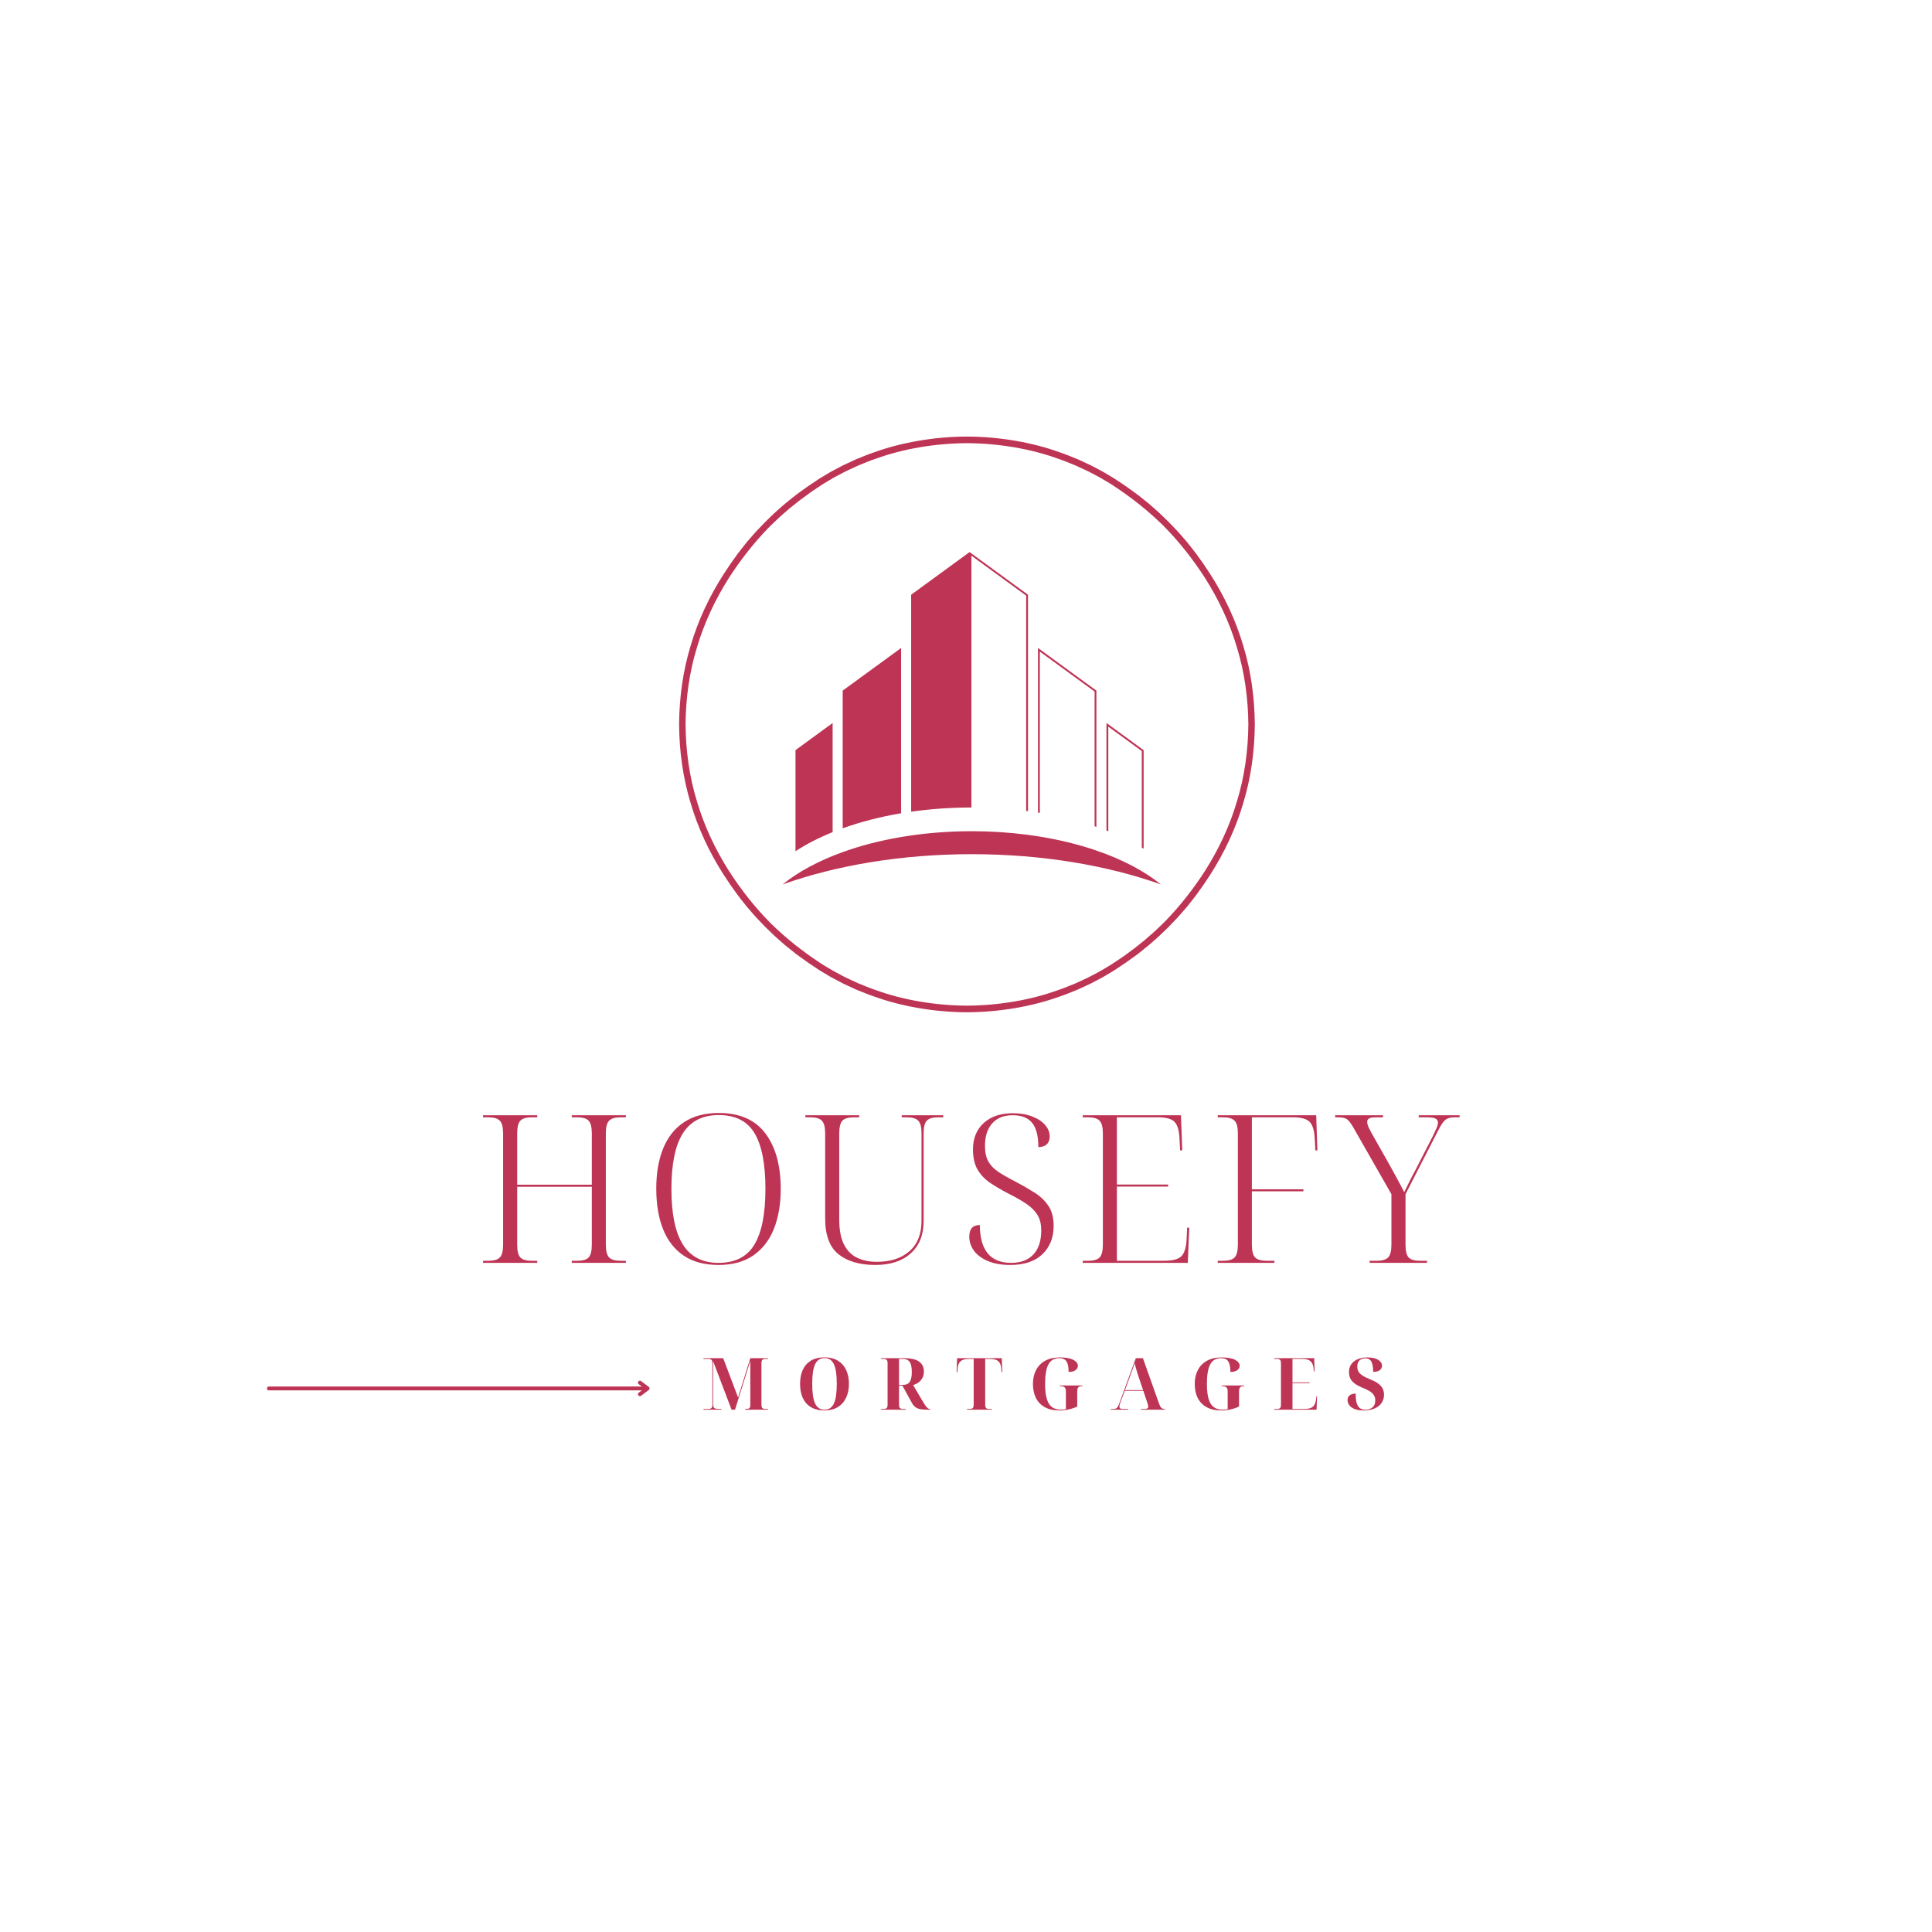 <svg xmlns="http://www.w3.org/2000/svg" xmlns:xlink="http://www.w3.org/1999/xlink" width="500" zoomAndPan="magnify" viewBox="0 0 375 375" height="500" preserveAspectRatio="xMidYMid meet" version="1.0"><defs><g/><clipPath id="5cb8ac07a2"><path d="M 131.809 84.734 L 243.559 84.734 L 243.559 196.484 L 131.809 196.484 Z M 131.809 84.734 " clip-rule="nonzero"/></clipPath><clipPath id="348c729d96"><path d="M 176 107.16 L 200 107.16 L 200 158 L 176 158 Z M 176 107.16 " clip-rule="nonzero"/></clipPath><clipPath id="a00a5b7c4d"><path d="M 151.867 161 L 225.367 161 L 225.367 171.66 L 151.867 171.66 Z M 151.867 161 " clip-rule="nonzero"/></clipPath></defs><g clip-path="url(#5cb8ac07a2)"><path fill="#be3455" d="M 240.102 155.508 C 238.684 160.328 236.523 164.906 233.84 169.121 C 231.621 172.551 229.102 175.773 226.27 178.703 C 225.902 179.105 225.496 179.465 225.105 179.844 C 224.711 180.215 224.328 180.598 223.922 180.957 L 222.082 182.562 L 221.445 183.066 L 220.176 184.082 C 219.742 184.41 219.301 184.723 218.863 185.047 C 218 185.707 217.082 186.285 216.184 186.895 C 216.055 186.984 215.922 187.074 215.777 187.168 C 215.633 187.258 215.48 187.348 215.32 187.445 C 215.004 187.633 214.664 187.84 214.301 188.055 C 213.582 188.504 212.734 188.93 211.816 189.418 C 211.586 189.535 211.355 189.664 211.113 189.781 C 210.867 189.895 210.617 190.012 210.363 190.129 C 209.852 190.367 209.324 190.609 208.781 190.859 C 207.664 191.297 206.5 191.82 205.23 192.227 C 200.219 194.047 193.961 195.168 187.684 195.195 C 181.406 195.168 175.148 194.047 170.137 192.227 C 168.867 191.82 167.703 191.297 166.586 190.859 C 166.043 190.609 165.516 190.367 165.008 190.129 C 164.75 190.012 164.5 189.895 164.258 189.781 C 164.012 189.668 163.781 189.535 163.551 189.418 C 162.637 188.93 161.785 188.504 161.07 188.055 C 160.707 187.84 160.363 187.633 160.047 187.445 C 159.891 187.348 159.738 187.258 159.59 187.168 C 159.449 187.074 159.312 186.984 159.184 186.898 C 155.773 184.66 152.57 182.121 149.656 179.27 C 146.586 176.203 143.898 172.766 141.531 169.121 C 138.848 164.906 136.684 160.328 135.266 155.508 C 133.789 150.699 133.109 145.652 133.066 140.609 C 133.109 135.562 133.789 130.516 135.266 125.711 C 136.684 120.887 138.848 116.309 141.531 112.094 C 143.746 108.664 146.266 105.441 149.098 102.512 C 149.465 102.109 149.871 101.75 150.262 101.375 C 150.656 101.004 151.043 100.617 151.445 100.258 L 153.285 98.652 L 153.922 98.148 L 155.195 97.133 C 155.625 96.805 156.07 96.492 156.504 96.172 C 157.367 95.512 158.285 94.93 159.184 94.32 C 159.312 94.23 159.449 94.141 159.59 94.047 C 159.738 93.957 159.887 93.867 160.047 93.77 C 160.363 93.582 160.703 93.379 161.066 93.16 C 161.785 92.711 162.633 92.285 163.551 91.797 C 163.781 91.68 164.012 91.551 164.258 91.434 C 164.5 91.32 164.75 91.203 165.004 91.086 C 165.516 90.852 166.043 90.605 166.586 90.355 C 167.703 89.918 168.867 89.395 170.137 88.988 C 175.148 87.168 181.406 86.047 187.684 86.02 C 193.961 86.047 200.219 87.168 205.23 88.988 C 206.5 89.395 207.664 89.918 208.781 90.355 C 209.324 90.605 209.852 90.852 210.363 91.086 C 210.617 91.203 210.867 91.32 211.113 91.434 C 211.355 91.551 211.586 91.68 211.816 91.797 C 212.734 92.285 213.582 92.711 214.301 93.16 C 214.664 93.379 215.004 93.582 215.32 93.77 C 215.48 93.867 215.633 93.957 215.777 94.047 C 215.918 94.141 216.055 94.23 216.184 94.32 C 219.594 96.555 222.801 99.094 225.711 101.945 C 228.785 105.012 231.469 108.449 233.836 112.094 C 236.523 116.309 238.684 120.887 240.102 125.711 C 241.578 130.516 242.258 135.562 242.305 140.609 C 242.258 145.652 241.578 150.699 240.102 155.508 Z M 243.559 140.57 L 243.559 140.566 C 243.512 135.414 242.82 130.258 241.316 125.344 C 239.875 120.414 237.664 115.734 234.906 111.434 L 233.582 109.441 C 233.582 109.441 233.199 108.906 232.625 108.105 C 232.07 107.285 231.227 106.273 230.418 105.234 C 229.547 104.25 228.711 103.23 228.008 102.535 C 227.324 101.824 226.871 101.348 226.871 101.348 C 226.871 101.348 226.758 101.23 226.547 101.031 C 226.34 100.832 226.047 100.547 225.691 100.203 C 225 99.496 223.996 98.648 223.008 97.777 C 222.504 97.355 221.984 96.953 221.504 96.566 C 221.262 96.375 221.027 96.191 220.805 96.016 C 220.578 95.848 220.359 95.691 220.16 95.547 C 219.359 94.969 218.828 94.586 218.828 94.586 C 218.828 94.586 218.711 94.492 218.523 94.371 C 218.336 94.246 218.09 94.078 217.84 93.914 C 217.344 93.582 216.848 93.25 216.848 93.25 C 216.715 93.16 216.578 93.066 216.43 92.969 C 216.281 92.875 216.125 92.781 215.965 92.684 C 215.641 92.488 215.293 92.281 214.922 92.059 C 214.188 91.598 213.32 91.16 212.383 90.66 C 212.148 90.539 211.91 90.406 211.66 90.285 C 211.41 90.168 211.156 90.051 210.895 89.93 C 210.375 89.688 209.832 89.438 209.277 89.18 C 208.133 88.73 206.941 88.195 205.645 87.777 C 200.512 85.914 194.109 84.758 187.684 84.734 C 181.262 84.758 174.855 85.914 169.723 87.777 C 168.426 88.195 167.234 88.73 166.09 89.18 C 165.535 89.438 164.996 89.688 164.473 89.93 C 164.215 90.051 163.957 90.168 163.707 90.285 C 163.457 90.406 163.223 90.539 162.984 90.66 C 162.047 91.16 161.18 91.598 160.445 92.059 C 160.074 92.281 159.727 92.492 159.402 92.684 C 159.242 92.781 159.086 92.879 158.938 92.969 C 158.793 93.066 158.652 93.16 158.52 93.25 C 158.52 93.25 158.023 93.582 157.527 93.914 C 157.281 94.078 157.031 94.246 156.844 94.371 C 156.656 94.492 156.543 94.586 156.543 94.586 C 156.543 94.586 156.008 94.969 155.207 95.547 C 155.008 95.691 154.789 95.848 154.562 96.016 C 154.34 96.191 154.105 96.375 153.867 96.566 C 153.387 96.953 152.863 97.355 152.359 97.777 C 151.375 98.648 150.367 99.496 149.676 100.203 C 149.32 100.547 149.027 100.832 148.82 101.031 C 148.613 101.23 148.496 101.348 148.496 101.348 C 148.496 101.348 148.043 101.824 147.359 102.535 C 146.656 103.23 145.82 104.25 144.949 105.234 C 144.145 106.273 143.297 107.285 142.742 108.105 C 142.168 108.906 141.785 109.445 141.785 109.445 L 140.461 111.434 C 137.703 115.734 135.492 120.414 134.051 125.344 C 132.551 130.258 131.855 135.414 131.812 140.566 L 131.809 140.57 L 131.809 140.645 L 131.812 140.648 C 131.855 145.801 132.551 150.957 134.051 155.871 C 135.492 160.801 137.703 165.48 140.461 169.781 L 141.785 171.773 C 141.785 171.773 142.168 172.309 142.742 173.109 C 143.297 173.93 144.145 174.941 144.949 175.98 C 145.82 176.969 146.656 177.984 147.359 178.68 C 148.043 179.391 148.496 179.867 148.496 179.867 C 148.496 179.867 148.613 179.984 148.82 180.184 C 149.027 180.383 149.32 180.668 149.676 181.012 C 150.367 181.719 151.375 182.566 152.359 183.438 C 152.863 183.859 153.387 184.262 153.867 184.648 C 154.105 184.84 154.34 185.023 154.562 185.203 C 154.789 185.367 155.008 185.523 155.207 185.668 C 156.008 186.246 156.543 186.629 156.543 186.629 C 156.543 186.629 156.656 186.723 156.844 186.844 C 157.031 186.969 157.281 187.137 157.527 187.301 C 158.023 187.633 158.52 187.969 158.52 187.969 C 158.652 188.055 158.793 188.148 158.938 188.246 C 159.086 188.34 159.242 188.434 159.402 188.531 C 159.727 188.727 160.078 188.934 160.445 189.156 C 161.18 189.621 162.047 190.055 162.984 190.555 C 163.223 190.676 163.457 190.809 163.707 190.93 C 163.957 191.047 164.215 191.168 164.473 191.289 C 164.996 191.527 165.535 191.777 166.094 192.039 C 167.234 192.484 168.426 193.02 169.727 193.441 C 174.855 195.305 181.262 196.457 187.684 196.484 C 194.109 196.457 200.512 195.305 205.645 193.438 C 206.941 193.02 208.133 192.484 209.277 192.035 C 209.832 191.777 210.375 191.527 210.895 191.285 C 211.156 191.164 211.41 191.047 211.66 190.93 C 211.91 190.809 212.148 190.676 212.383 190.555 C 213.32 190.055 214.188 189.621 214.922 189.156 C 215.293 188.934 215.641 188.727 215.965 188.531 C 216.125 188.434 216.281 188.34 216.43 188.246 C 216.578 188.148 216.715 188.055 216.848 187.969 C 216.848 187.969 217.344 187.633 217.84 187.301 C 218.09 187.137 218.336 186.969 218.523 186.844 C 218.711 186.723 218.828 186.629 218.828 186.629 C 218.828 186.629 219.359 186.246 220.16 185.668 C 220.359 185.523 220.578 185.367 220.805 185.203 C 221.027 185.023 221.262 184.84 221.504 184.648 C 221.984 184.262 222.504 183.859 223.008 183.438 C 223.996 182.566 225 181.719 225.691 181.012 C 226.047 180.668 226.34 180.383 226.547 180.184 C 226.758 179.984 226.871 179.867 226.871 179.867 C 226.871 179.867 227.324 179.391 228.008 178.68 C 228.711 177.984 229.547 176.969 230.418 175.98 C 231.227 174.941 232.074 173.93 232.625 173.109 C 233.199 172.309 233.582 171.773 233.582 171.773 L 234.906 169.781 C 237.664 165.48 239.875 160.801 241.316 155.871 C 242.82 150.957 243.512 145.801 243.559 140.648 L 243.559 140.57 " fill-opacity="1" fill-rule="nonzero"/></g><g fill="#be3455" fill-opacity="1"><g transform="translate(91.998, 245.121)"><g><path d="M 1.766 0 L 1.766 -0.406 L 2.844 -0.406 C 3.883 -0.406 4.613 -0.625 5.031 -1.062 C 5.445 -1.5 5.656 -2.336 5.656 -3.578 L 5.656 -25.156 C 5.656 -26.332 5.445 -27.141 5.031 -27.578 C 4.613 -28.023 3.883 -28.25 2.844 -28.25 L 1.766 -28.25 L 1.766 -28.656 L 12.281 -28.656 L 12.281 -28.25 L 11.188 -28.25 C 10.125 -28.25 9.391 -28.023 8.984 -27.578 C 8.586 -27.141 8.391 -26.305 8.391 -25.078 L 8.391 -15.172 L 22.875 -15.172 L 22.875 -25.078 C 22.875 -26.305 22.672 -27.141 22.266 -27.578 C 21.867 -28.023 21.133 -28.25 20.062 -28.25 L 18.984 -28.25 L 18.984 -28.656 L 29.484 -28.656 L 29.484 -28.25 L 28.406 -28.25 C 27.363 -28.25 26.633 -28.023 26.219 -27.578 C 25.801 -27.141 25.594 -26.332 25.594 -25.156 L 25.594 -3.578 C 25.594 -2.336 25.801 -1.5 26.219 -1.062 C 26.633 -0.625 27.363 -0.406 28.406 -0.406 L 29.484 -0.406 L 29.484 0 L 18.984 0 L 18.984 -0.406 L 20.062 -0.406 C 21.133 -0.406 21.867 -0.625 22.266 -1.062 C 22.672 -1.5 22.875 -2.336 22.875 -3.578 L 22.875 -14.766 L 8.391 -14.766 L 8.391 -3.578 C 8.391 -2.336 8.586 -1.5 8.984 -1.062 C 9.391 -0.625 10.125 -0.406 11.188 -0.406 L 12.281 -0.406 L 12.281 0 Z M 1.766 0 "/></g></g></g><g fill="#be3455" fill-opacity="1"><g transform="translate(125.101, 245.121)"><g><path d="M 14.359 0.406 C 11.66 0.406 9.414 -0.191 7.625 -1.391 C 5.832 -2.598 4.492 -4.305 3.609 -6.516 C 2.723 -8.723 2.281 -11.352 2.281 -14.406 C 2.281 -17.426 2.727 -20.031 3.625 -22.219 C 4.52 -24.414 5.863 -26.109 7.656 -27.297 C 9.457 -28.492 11.707 -29.094 14.406 -29.094 C 18.445 -29.094 21.461 -27.773 23.453 -25.141 C 25.441 -22.504 26.438 -18.91 26.438 -14.359 C 26.438 -11.391 25.992 -8.801 25.109 -6.594 C 24.234 -4.395 22.898 -2.676 21.109 -1.438 C 19.316 -0.207 17.066 0.406 14.359 0.406 Z M 14.359 0 C 17.578 0 19.898 -1.18 21.328 -3.547 C 22.754 -5.922 23.469 -9.523 23.469 -14.359 C 23.469 -19.203 22.766 -22.801 21.359 -25.156 C 19.961 -27.508 17.645 -28.688 14.406 -28.688 C 11.27 -28.688 8.953 -27.508 7.453 -25.156 C 5.961 -22.801 5.219 -19.203 5.219 -14.359 C 5.219 -9.523 5.961 -5.922 7.453 -3.547 C 8.953 -1.18 11.254 0 14.359 0 Z M 14.359 0 "/></g></g></g><g fill="#be3455" fill-opacity="1"><g transform="translate(155.757, 245.121)"><g><path d="M 14.125 0.406 C 11.125 0.406 8.754 -0.281 7.016 -1.656 C 5.273 -3.039 4.406 -5.363 4.406 -8.625 L 4.406 -25.156 C 4.406 -26.332 4.195 -27.141 3.781 -27.578 C 3.375 -28.023 2.648 -28.25 1.609 -28.25 L 0.562 -28.25 L 0.562 -28.656 L 11 -28.656 L 11 -28.25 L 9.953 -28.25 C 8.879 -28.25 8.141 -28.023 7.734 -27.578 C 7.336 -27.141 7.141 -26.305 7.141 -25.078 L 7.141 -8.422 C 7.141 -6.391 7.445 -4.77 8.062 -3.562 C 8.676 -2.363 9.531 -1.504 10.625 -0.984 C 11.727 -0.461 13 -0.203 14.438 -0.203 C 17.094 -0.203 19.203 -0.891 20.766 -2.266 C 22.328 -3.641 23.109 -5.598 23.109 -8.141 L 23.109 -25.156 C 23.109 -26.332 22.898 -27.141 22.484 -27.578 C 22.078 -28.023 21.336 -28.25 20.266 -28.25 L 19.266 -28.25 L 19.266 -28.656 L 27.328 -28.656 L 27.328 -28.25 L 26.328 -28.25 C 25.254 -28.25 24.516 -28.023 24.109 -27.578 C 23.711 -27.141 23.516 -26.305 23.516 -25.078 L 23.516 -8.062 C 23.516 -5.414 22.68 -3.344 21.016 -1.844 C 19.359 -0.344 17.062 0.406 14.125 0.406 Z M 14.125 0.406 "/></g></g></g><g fill="#be3455" fill-opacity="1"><g transform="translate(185.731, 245.121)"><g><path d="M 10.359 0.406 C 8.641 0.406 7.188 0.148 6 -0.359 C 4.812 -0.867 3.914 -1.535 3.312 -2.359 C 2.707 -3.191 2.406 -4.102 2.406 -5.094 C 2.406 -6.594 3.086 -7.344 4.453 -7.344 C 4.484 -2.445 6.504 0 10.516 0 C 12.391 0 13.832 -0.539 14.844 -1.625 C 15.863 -2.707 16.375 -4.266 16.375 -6.297 C 16.375 -7.453 16.148 -8.414 15.703 -9.188 C 15.266 -9.969 14.57 -10.691 13.625 -11.359 C 12.676 -12.023 11.426 -12.742 9.875 -13.516 C 8.582 -14.191 7.426 -14.875 6.406 -15.562 C 5.395 -16.258 4.594 -17.113 4 -18.125 C 3.414 -19.145 3.125 -20.445 3.125 -22.031 C 3.125 -24.164 3.816 -25.867 5.203 -27.141 C 6.598 -28.41 8.488 -29.047 10.875 -29.047 C 12.289 -29.047 13.531 -28.836 14.594 -28.422 C 15.664 -28.016 16.504 -27.469 17.109 -26.781 C 17.711 -26.102 18.016 -25.348 18.016 -24.516 C 18.016 -23.867 17.82 -23.363 17.438 -23 C 17.051 -22.645 16.508 -22.469 15.812 -22.469 C 15.812 -24.613 15.41 -26.18 14.609 -27.172 C 13.805 -28.16 12.547 -28.656 10.828 -28.656 C 9.117 -28.656 7.797 -28.129 6.859 -27.078 C 5.922 -26.035 5.453 -24.578 5.453 -22.703 C 5.453 -21.473 5.672 -20.461 6.109 -19.672 C 6.555 -18.891 7.227 -18.203 8.125 -17.609 C 9.02 -17.023 10.125 -16.398 11.438 -15.734 C 12.719 -15.055 13.91 -14.367 15.016 -13.672 C 16.129 -12.984 17.035 -12.129 17.734 -11.109 C 18.43 -10.098 18.781 -8.789 18.781 -7.188 C 18.781 -4.906 18.051 -3.066 16.594 -1.672 C 15.133 -0.285 13.055 0.406 10.359 0.406 Z M 10.359 0.406 "/></g></g></g><g fill="#be3455" fill-opacity="1"><g transform="translate(208.442, 245.121)"><g><path d="M 1.719 0 L 1.719 -0.406 L 2.812 -0.406 C 3.852 -0.406 4.582 -0.625 5 -1.062 C 5.414 -1.5 5.625 -2.336 5.625 -3.578 L 5.625 -25.156 C 5.625 -26.332 5.414 -27.141 5 -27.578 C 4.582 -28.023 3.852 -28.25 2.812 -28.25 L 1.719 -28.25 L 1.719 -28.656 L 20.781 -28.656 L 21.031 -21.828 L 20.625 -21.828 L 20.5 -24.109 C 20.426 -25.691 20.109 -26.773 19.547 -27.359 C 18.984 -27.953 17.91 -28.25 16.328 -28.25 L 8.344 -28.25 L 8.344 -15.203 L 18.297 -15.203 L 18.297 -14.812 L 8.344 -14.812 L 8.344 -0.406 L 17.5 -0.406 C 19.156 -0.406 20.273 -0.695 20.859 -1.281 C 21.453 -1.875 21.789 -2.957 21.875 -4.531 L 21.984 -6.828 L 22.391 -6.828 L 22.109 0 Z M 1.719 0 "/></g></g></g><g fill="#be3455" fill-opacity="1"><g transform="translate(234.644, 245.121)"><g><path d="M 1.719 0 L 1.719 -0.406 L 2.812 -0.406 C 3.852 -0.406 4.582 -0.625 5 -1.062 C 5.414 -1.5 5.625 -2.336 5.625 -3.578 L 5.625 -25.156 C 5.625 -26.332 5.414 -27.141 5 -27.578 C 4.582 -28.023 3.852 -28.25 2.812 -28.25 L 1.719 -28.25 L 1.719 -28.656 L 20.828 -28.656 L 21.062 -21.828 L 20.672 -21.828 L 20.547 -24.109 C 20.461 -25.691 20.133 -26.773 19.562 -27.359 C 18.988 -27.953 17.926 -28.25 16.375 -28.25 L 8.344 -28.25 L 8.344 -14.281 L 18.344 -14.281 L 18.344 -13.891 L 8.344 -13.891 L 8.344 -3.578 C 8.344 -2.336 8.551 -1.5 8.969 -1.062 C 9.383 -0.625 10.113 -0.406 11.156 -0.406 L 12.719 -0.406 L 12.719 0 Z M 1.719 0 "/></g></g></g><g fill="#be3455" fill-opacity="1"><g transform="translate(259.481, 245.121)"><g><path d="M 6.375 0 L 6.375 -0.406 L 7.781 -0.406 C 8.82 -0.406 9.551 -0.625 9.969 -1.062 C 10.383 -1.5 10.594 -2.336 10.594 -3.578 L 10.594 -13.328 L 3.172 -26.328 C 2.711 -27.129 2.305 -27.648 1.953 -27.891 C 1.609 -28.129 1.051 -28.25 0.281 -28.25 L -0.328 -28.25 L -0.328 -28.656 L 8.953 -28.656 L 8.953 -28.25 L 7.578 -28.25 C 6.941 -28.25 6.5 -28.176 6.25 -28.031 C 6.008 -27.883 5.891 -27.66 5.891 -27.359 C 5.891 -27.098 5.961 -26.789 6.109 -26.438 C 6.266 -26.094 6.473 -25.68 6.734 -25.203 L 10.188 -19.094 C 10.727 -18.133 11.25 -17.188 11.75 -16.25 C 12.258 -15.312 12.703 -14.469 13.078 -13.719 C 13.367 -14.312 13.68 -14.953 14.016 -15.641 C 14.359 -16.336 14.781 -17.145 15.281 -18.062 L 18.703 -24.75 C 18.961 -25.289 19.18 -25.766 19.359 -26.172 C 19.535 -26.586 19.625 -26.93 19.625 -27.203 C 19.625 -27.578 19.469 -27.844 19.156 -28 C 18.852 -28.164 18.301 -28.25 17.5 -28.25 L 15.891 -28.25 L 15.891 -28.656 L 23.828 -28.656 L 23.828 -28.25 L 22.797 -28.25 C 22.047 -28.25 21.469 -28.086 21.062 -27.766 C 20.664 -27.441 20.211 -26.773 19.703 -25.766 L 13.328 -13.328 L 13.328 -3.578 C 13.328 -2.336 13.523 -1.5 13.922 -1.062 C 14.328 -0.625 15.062 -0.406 16.125 -0.406 L 17.5 -0.406 L 17.5 0 Z M 6.375 0 "/></g></g></g><g fill="#be3455" fill-opacity="1"><g transform="translate(136.152, 273.619)"><g><path d="M 0.391 0 L 0.391 -0.141 L 1.406 -0.141 C 1.602 -0.141 1.77 -0.188 1.906 -0.281 C 2.051 -0.375 2.125 -0.609 2.125 -0.984 L 2.125 -9 C 2.125 -9.375 2.051 -9.609 1.906 -9.703 C 1.77 -9.805 1.602 -9.859 1.406 -9.859 L 0.391 -9.859 L 0.391 -10 L 4.219 -10 L 7.109 -2.359 L 9.484 -10 L 12.938 -10 L 12.938 -9.859 L 12.344 -9.859 C 12.145 -9.859 11.977 -9.805 11.844 -9.703 C 11.707 -9.598 11.641 -9.348 11.641 -8.953 L 11.641 -1.047 C 11.641 -0.648 11.707 -0.398 11.844 -0.297 C 11.977 -0.191 12.145 -0.141 12.344 -0.141 L 12.938 -0.141 L 12.938 0 L 8.453 0 L 8.453 -0.141 L 8.594 -0.141 C 8.895 -0.141 9.117 -0.18 9.266 -0.266 C 9.41 -0.359 9.484 -0.578 9.484 -0.922 L 9.484 -9.484 L 6.516 0 L 5.844 0 L 2.266 -9.406 L 2.266 -1.047 C 2.266 -0.648 2.352 -0.398 2.531 -0.297 C 2.719 -0.191 2.973 -0.141 3.297 -0.141 L 3.859 -0.141 L 3.859 0 Z M 0.391 0 "/></g></g></g><g fill="#be3455" fill-opacity="1"><g transform="translate(154.527, 273.619)"><g><path d="M 5.516 0.141 C 4.453 0.141 3.566 -0.07 2.859 -0.5 C 2.16 -0.926 1.633 -1.523 1.281 -2.297 C 0.938 -3.078 0.766 -3.988 0.766 -5.031 C 0.766 -6.062 0.938 -6.957 1.281 -7.719 C 1.633 -8.488 2.16 -9.086 2.859 -9.516 C 3.566 -9.941 4.457 -10.156 5.531 -10.156 C 6.539 -10.156 7.395 -9.941 8.094 -9.516 C 8.801 -9.086 9.336 -8.488 9.703 -7.719 C 10.066 -6.945 10.25 -6.047 10.25 -5.016 C 10.25 -3.973 10.062 -3.066 9.688 -2.297 C 9.32 -1.523 8.785 -0.926 8.078 -0.5 C 7.379 -0.07 6.523 0.141 5.516 0.141 Z M 5.516 0 C 6.348 0 6.953 -0.395 7.328 -1.188 C 7.703 -1.977 7.891 -3.254 7.891 -5.016 C 7.891 -6.766 7.703 -8.035 7.328 -8.828 C 6.961 -9.617 6.363 -10.016 5.531 -10.016 C 4.688 -10.016 4.07 -9.617 3.688 -8.828 C 3.312 -8.035 3.125 -6.766 3.125 -5.016 C 3.125 -3.254 3.312 -1.977 3.688 -1.188 C 4.062 -0.395 4.672 0 5.516 0 Z M 5.516 0 "/></g></g></g><g fill="#be3455" fill-opacity="1"><g transform="translate(170.593, 273.619)"><g><path d="M 0.391 0 L 0.391 -0.141 L 0.984 -0.141 C 1.172 -0.141 1.332 -0.188 1.469 -0.281 C 1.613 -0.375 1.688 -0.609 1.688 -0.984 L 1.688 -9 C 1.688 -9.375 1.613 -9.609 1.469 -9.703 C 1.332 -9.805 1.172 -9.859 0.984 -9.859 L 0.391 -9.859 L 0.391 -10 L 4.906 -10 C 6.227 -10 7.195 -9.773 7.812 -9.328 C 8.426 -8.891 8.734 -8.25 8.734 -7.406 C 8.734 -6.906 8.633 -6.484 8.438 -6.141 C 8.25 -5.797 8 -5.508 7.688 -5.281 C 7.375 -5.062 7.031 -4.891 6.656 -4.766 L 8.219 -2.109 C 8.562 -1.516 8.832 -1.078 9.031 -0.797 C 9.238 -0.516 9.406 -0.332 9.531 -0.25 C 9.656 -0.176 9.785 -0.141 9.922 -0.141 L 9.953 -0.141 L 9.953 0 L 9.484 0 C 8.93 0 8.461 -0.031 8.078 -0.094 C 7.691 -0.164 7.363 -0.297 7.094 -0.484 C 6.82 -0.68 6.582 -0.977 6.375 -1.375 L 4.562 -4.672 L 3.906 -4.672 L 3.906 -0.984 C 3.906 -0.609 3.977 -0.375 4.125 -0.281 C 4.27 -0.188 4.438 -0.141 4.625 -0.141 L 5.219 -0.141 L 5.219 0 Z M 3.906 -4.812 L 4.688 -4.812 C 5.289 -4.812 5.723 -5.008 5.984 -5.406 C 6.254 -5.812 6.391 -6.457 6.391 -7.344 C 6.391 -8.219 6.254 -8.852 5.984 -9.25 C 5.711 -9.656 5.27 -9.859 4.656 -9.859 L 3.906 -9.859 Z M 3.906 -4.812 "/></g></g></g><g fill="#be3455" fill-opacity="1"><g transform="translate(185.539, 273.619)"><g><path d="M 2.156 0 L 2.156 -0.141 L 2.75 -0.141 C 2.945 -0.141 3.113 -0.191 3.25 -0.297 C 3.383 -0.398 3.453 -0.648 3.453 -1.047 L 3.453 -9.859 L 2.562 -9.859 C 1.801 -9.859 1.25 -9.707 0.906 -9.406 C 0.562 -9.102 0.367 -8.598 0.328 -7.891 L 0.281 -7.281 L 0.141 -7.281 L 0.234 -10 L 8.906 -10 L 9 -7.281 L 8.859 -7.281 L 8.812 -7.891 C 8.77 -8.598 8.578 -9.102 8.234 -9.406 C 7.891 -9.707 7.336 -9.859 6.578 -9.859 L 5.688 -9.859 L 5.688 -1.047 C 5.688 -0.648 5.754 -0.398 5.891 -0.297 C 6.023 -0.191 6.191 -0.141 6.391 -0.141 L 6.984 -0.141 L 6.984 0 Z M 2.156 0 "/></g></g></g><g fill="#be3455" fill-opacity="1"><g transform="translate(199.73, 273.619)"><g><path d="M 5.922 0.141 C 4.766 0.141 3.805 -0.07 3.047 -0.5 C 2.285 -0.926 1.711 -1.523 1.328 -2.297 C 0.953 -3.066 0.766 -3.973 0.766 -5.016 C 0.766 -6.023 0.961 -6.91 1.359 -7.672 C 1.754 -8.441 2.336 -9.047 3.109 -9.484 C 3.891 -9.922 4.848 -10.141 5.984 -10.141 C 7.148 -10.141 8.023 -9.984 8.609 -9.672 C 9.191 -9.359 9.484 -8.973 9.484 -8.516 C 9.484 -8.18 9.328 -7.898 9.016 -7.672 C 8.711 -7.441 8.27 -7.328 7.688 -7.328 C 7.688 -8.266 7.551 -8.941 7.281 -9.359 C 7.02 -9.785 6.547 -10 5.859 -10 C 4.91 -10 4.219 -9.602 3.781 -8.812 C 3.344 -8.02 3.125 -6.754 3.125 -5.016 C 3.125 -3.254 3.363 -1.977 3.844 -1.188 C 4.32 -0.406 5.082 -0.016 6.125 -0.016 C 6.301 -0.016 6.477 -0.02 6.656 -0.031 C 6.832 -0.051 7 -0.078 7.156 -0.109 L 7.156 -3.562 C 7.156 -3.938 7.07 -4.195 6.906 -4.344 C 6.738 -4.488 6.488 -4.562 6.156 -4.562 L 5.984 -4.562 L 5.984 -4.703 L 10.375 -4.703 L 10.375 -4.562 L 10.188 -4.562 C 9.906 -4.562 9.695 -4.484 9.562 -4.328 C 9.426 -4.18 9.359 -3.91 9.359 -3.516 L 9.359 -0.609 C 8.816 -0.359 8.266 -0.172 7.703 -0.047 C 7.148 0.078 6.555 0.141 5.922 0.141 Z M 5.922 0.141 "/></g></g></g><g fill="#be3455" fill-opacity="1"><g transform="translate(215.544, 273.619)"><g><path d="M 0.062 0 L 0.062 -0.141 L 0.625 -0.141 C 0.883 -0.141 1.094 -0.211 1.25 -0.359 C 1.406 -0.516 1.551 -0.781 1.688 -1.156 L 4.922 -10 L 6.297 -10 L 9.438 -1.141 C 9.57 -0.766 9.719 -0.504 9.875 -0.359 C 10.031 -0.211 10.238 -0.141 10.5 -0.141 L 10.547 -0.141 L 10.547 0 L 5.922 0 L 5.922 -0.141 L 6.672 -0.141 C 7.109 -0.141 7.328 -0.289 7.328 -0.594 C 7.328 -0.738 7.273 -0.973 7.172 -1.297 L 6.375 -3.656 L 2.766 -3.656 L 1.953 -1.484 C 1.879 -1.297 1.82 -1.129 1.781 -0.984 C 1.75 -0.836 1.734 -0.711 1.734 -0.609 C 1.734 -0.43 1.789 -0.305 1.906 -0.234 C 2.02 -0.172 2.191 -0.141 2.422 -0.141 L 3.422 -0.141 L 3.422 0 Z M 2.812 -3.797 L 6.328 -3.797 L 5.453 -6.406 C 5.379 -6.633 5.289 -6.906 5.188 -7.219 C 5.094 -7.531 5 -7.848 4.906 -8.172 C 4.82 -8.492 4.754 -8.77 4.703 -9 C 4.629 -8.781 4.535 -8.516 4.422 -8.203 C 4.316 -7.898 4.207 -7.598 4.094 -7.297 C 3.988 -6.992 3.895 -6.734 3.812 -6.516 Z M 2.812 -3.797 "/></g></g></g><g fill="#be3455" fill-opacity="1"><g transform="translate(231.134, 273.619)"><g><path d="M 5.922 0.141 C 4.766 0.141 3.805 -0.07 3.047 -0.5 C 2.285 -0.926 1.711 -1.523 1.328 -2.297 C 0.953 -3.066 0.766 -3.973 0.766 -5.016 C 0.766 -6.023 0.961 -6.91 1.359 -7.672 C 1.754 -8.441 2.336 -9.047 3.109 -9.484 C 3.891 -9.922 4.848 -10.141 5.984 -10.141 C 7.148 -10.141 8.023 -9.984 8.609 -9.672 C 9.191 -9.359 9.484 -8.973 9.484 -8.516 C 9.484 -8.18 9.328 -7.898 9.016 -7.672 C 8.711 -7.441 8.27 -7.328 7.688 -7.328 C 7.688 -8.266 7.551 -8.941 7.281 -9.359 C 7.02 -9.785 6.547 -10 5.859 -10 C 4.91 -10 4.219 -9.602 3.781 -8.812 C 3.344 -8.02 3.125 -6.754 3.125 -5.016 C 3.125 -3.254 3.363 -1.977 3.844 -1.188 C 4.32 -0.406 5.082 -0.016 6.125 -0.016 C 6.301 -0.016 6.477 -0.02 6.656 -0.031 C 6.832 -0.051 7 -0.078 7.156 -0.109 L 7.156 -3.562 C 7.156 -3.938 7.07 -4.195 6.906 -4.344 C 6.738 -4.488 6.488 -4.562 6.156 -4.562 L 5.984 -4.562 L 5.984 -4.703 L 10.375 -4.703 L 10.375 -4.562 L 10.188 -4.562 C 9.906 -4.562 9.695 -4.484 9.562 -4.328 C 9.426 -4.18 9.359 -3.91 9.359 -3.516 L 9.359 -0.609 C 8.816 -0.359 8.266 -0.172 7.703 -0.047 C 7.148 0.078 6.555 0.141 5.922 0.141 Z M 5.922 0.141 "/></g></g></g><g fill="#be3455" fill-opacity="1"><g transform="translate(246.948, 273.619)"><g><path d="M 0.391 0 L 0.391 -0.141 L 0.984 -0.141 C 1.18 -0.141 1.348 -0.188 1.484 -0.281 C 1.617 -0.375 1.688 -0.609 1.688 -0.984 L 1.688 -8.953 C 1.688 -9.348 1.617 -9.598 1.484 -9.703 C 1.348 -9.805 1.18 -9.859 0.984 -9.859 L 0.391 -9.859 L 0.391 -10 L 8.141 -10 L 8.219 -7.422 L 8.078 -7.422 L 8.031 -7.891 C 7.969 -8.598 7.766 -9.102 7.422 -9.406 C 7.086 -9.707 6.547 -9.859 5.797 -9.859 L 3.922 -9.859 L 3.922 -5.297 L 7.234 -5.297 L 7.234 -5.156 L 3.922 -5.156 L 3.922 -0.141 L 6.266 -0.141 C 7.016 -0.141 7.555 -0.285 7.891 -0.578 C 8.234 -0.879 8.441 -1.391 8.516 -2.109 L 8.547 -2.578 L 8.688 -2.578 L 8.594 0 Z M 0.391 0 "/></g></g></g><g fill="#be3455" fill-opacity="1"><g transform="translate(261.139, 273.619)"><g><path d="M 3.562 0.141 C 2.789 0.141 2.176 0.039 1.719 -0.156 C 1.258 -0.363 0.926 -0.617 0.719 -0.922 C 0.52 -1.234 0.422 -1.547 0.422 -1.859 C 0.422 -2.172 0.492 -2.414 0.641 -2.594 C 0.797 -2.781 0.992 -2.914 1.234 -3 C 1.473 -3.082 1.727 -3.125 2 -3.125 C 2 -2.258 2.078 -1.602 2.234 -1.156 C 2.398 -0.707 2.625 -0.398 2.906 -0.234 C 3.188 -0.078 3.508 0 3.875 0 C 4.438 0 4.895 -0.145 5.25 -0.438 C 5.613 -0.738 5.797 -1.191 5.797 -1.797 C 5.797 -2.223 5.695 -2.578 5.5 -2.859 C 5.301 -3.148 5.02 -3.406 4.656 -3.625 C 4.289 -3.844 3.844 -4.055 3.312 -4.266 C 2.664 -4.535 2.148 -4.816 1.766 -5.109 C 1.379 -5.41 1.102 -5.738 0.938 -6.094 C 0.781 -6.457 0.703 -6.867 0.703 -7.328 C 0.703 -8.172 1.02 -8.848 1.656 -9.359 C 2.301 -9.879 3.188 -10.141 4.312 -10.141 C 5.195 -10.141 5.883 -9.984 6.375 -9.672 C 6.863 -9.359 7.109 -8.977 7.109 -8.531 C 7.109 -8.188 6.961 -7.898 6.672 -7.672 C 6.391 -7.453 5.961 -7.344 5.391 -7.344 C 5.391 -8.25 5.273 -8.91 5.047 -9.328 C 4.816 -9.754 4.426 -9.969 3.875 -9.969 C 3.633 -9.969 3.391 -9.922 3.141 -9.828 C 2.898 -9.734 2.703 -9.566 2.547 -9.328 C 2.391 -9.098 2.312 -8.77 2.312 -8.344 C 2.312 -7.988 2.391 -7.672 2.547 -7.391 C 2.703 -7.117 2.961 -6.863 3.328 -6.625 C 3.691 -6.383 4.188 -6.141 4.812 -5.891 C 5.781 -5.504 6.469 -5.082 6.875 -4.625 C 7.289 -4.176 7.5 -3.609 7.5 -2.922 C 7.5 -2.316 7.344 -1.785 7.031 -1.328 C 6.727 -0.867 6.285 -0.508 5.703 -0.25 C 5.117 0.008 4.406 0.141 3.562 0.141 Z M 3.562 0.141 "/></g></g></g><path stroke-linecap="round" transform="matrix(0.751, 0, 0, 0.75, 51.815, 269.119)" fill="none" stroke-linejoin="miter" d="M 0.501 0.498 L 98.138 0.498 " stroke="#be3455" stroke-width="1" stroke-opacity="1" stroke-miterlimit="4"/><path stroke-linecap="round" transform="matrix(0.751, 0, 0, 0.75, 51.815, 269.119)" fill="none" stroke-linejoin="round" d="M 96.39 -1.002 L 98.387 0.498 L 96.39 1.998 " stroke="#be3455" stroke-width="1" stroke-opacity="1" stroke-miterlimit="4"/><g clip-path="url(#348c729d96)"><path fill="#be3455" d="M 188.195 156.738 C 188.312 156.738 188.434 156.734 188.551 156.734 L 188.551 107.859 L 199.18 115.613 L 199.18 157.398 C 199.297 157.414 199.418 157.43 199.535 157.445 L 199.535 115.434 L 188.195 107.16 L 176.855 115.434 L 176.855 157.551 C 180.469 157.035 184.27 156.754 188.195 156.738 Z M 188.195 156.738 " fill-opacity="1" fill-rule="nonzero"/></g><path fill="#be3455" d="M 174.906 125.773 L 163.566 134.047 L 163.566 160.77 C 167.008 159.531 170.82 158.543 174.906 157.852 Z M 174.906 125.773 " fill-opacity="1" fill-rule="nonzero"/><path fill="#be3455" d="M 161.613 140.336 L 154.402 145.602 L 154.402 165.219 C 156.512 163.844 158.93 162.602 161.613 161.516 Z M 161.613 140.336 " fill-opacity="1" fill-rule="nonzero"/><path fill="#be3455" d="M 201.828 126.473 L 212.461 134.23 L 212.461 160.379 C 212.578 160.418 212.695 160.457 212.812 160.496 L 212.812 134.047 L 201.473 125.773 L 201.473 157.727 C 201.594 157.746 201.711 157.766 201.828 157.785 Z M 201.828 126.473 " fill-opacity="1" fill-rule="nonzero"/><path fill="#be3455" d="M 215.121 141.039 L 221.625 145.785 L 221.625 164.52 C 221.742 164.59 221.863 164.66 221.977 164.73 L 221.977 145.602 L 214.766 140.336 L 214.766 161.211 C 214.883 161.258 215 161.305 215.117 161.348 L 215.117 141.039 Z M 215.121 141.039 " fill-opacity="1" fill-rule="nonzero"/><g clip-path="url(#a00a5b7c4d)"><path fill="#be3455" d="M 212.812 165.094 C 212.695 165.055 212.578 165.012 212.461 164.973 C 209.199 163.875 205.629 163 201.828 162.383 C 201.711 162.363 201.594 162.344 201.477 162.324 C 200.836 162.227 200.188 162.129 199.535 162.043 C 199.418 162.031 199.301 162.016 199.184 162 C 195.801 161.57 192.262 161.336 188.617 161.336 C 188.594 161.336 188.574 161.336 188.551 161.336 C 188.434 161.336 188.312 161.34 188.195 161.34 C 184.27 161.359 180.469 161.645 176.855 162.16 C 176.199 162.254 175.547 162.355 174.902 162.465 C 170.82 163.156 167.008 164.148 163.566 165.391 C 158.914 167.07 154.941 169.203 151.906 171.664 C 162.305 167.969 174.961 165.797 188.617 165.797 C 202.273 165.797 214.93 167.969 225.328 171.664 C 222.105 169.055 217.832 166.812 212.812 165.094 Z M 212.812 165.094 " fill-opacity="1" fill-rule="nonzero"/></g></svg>
